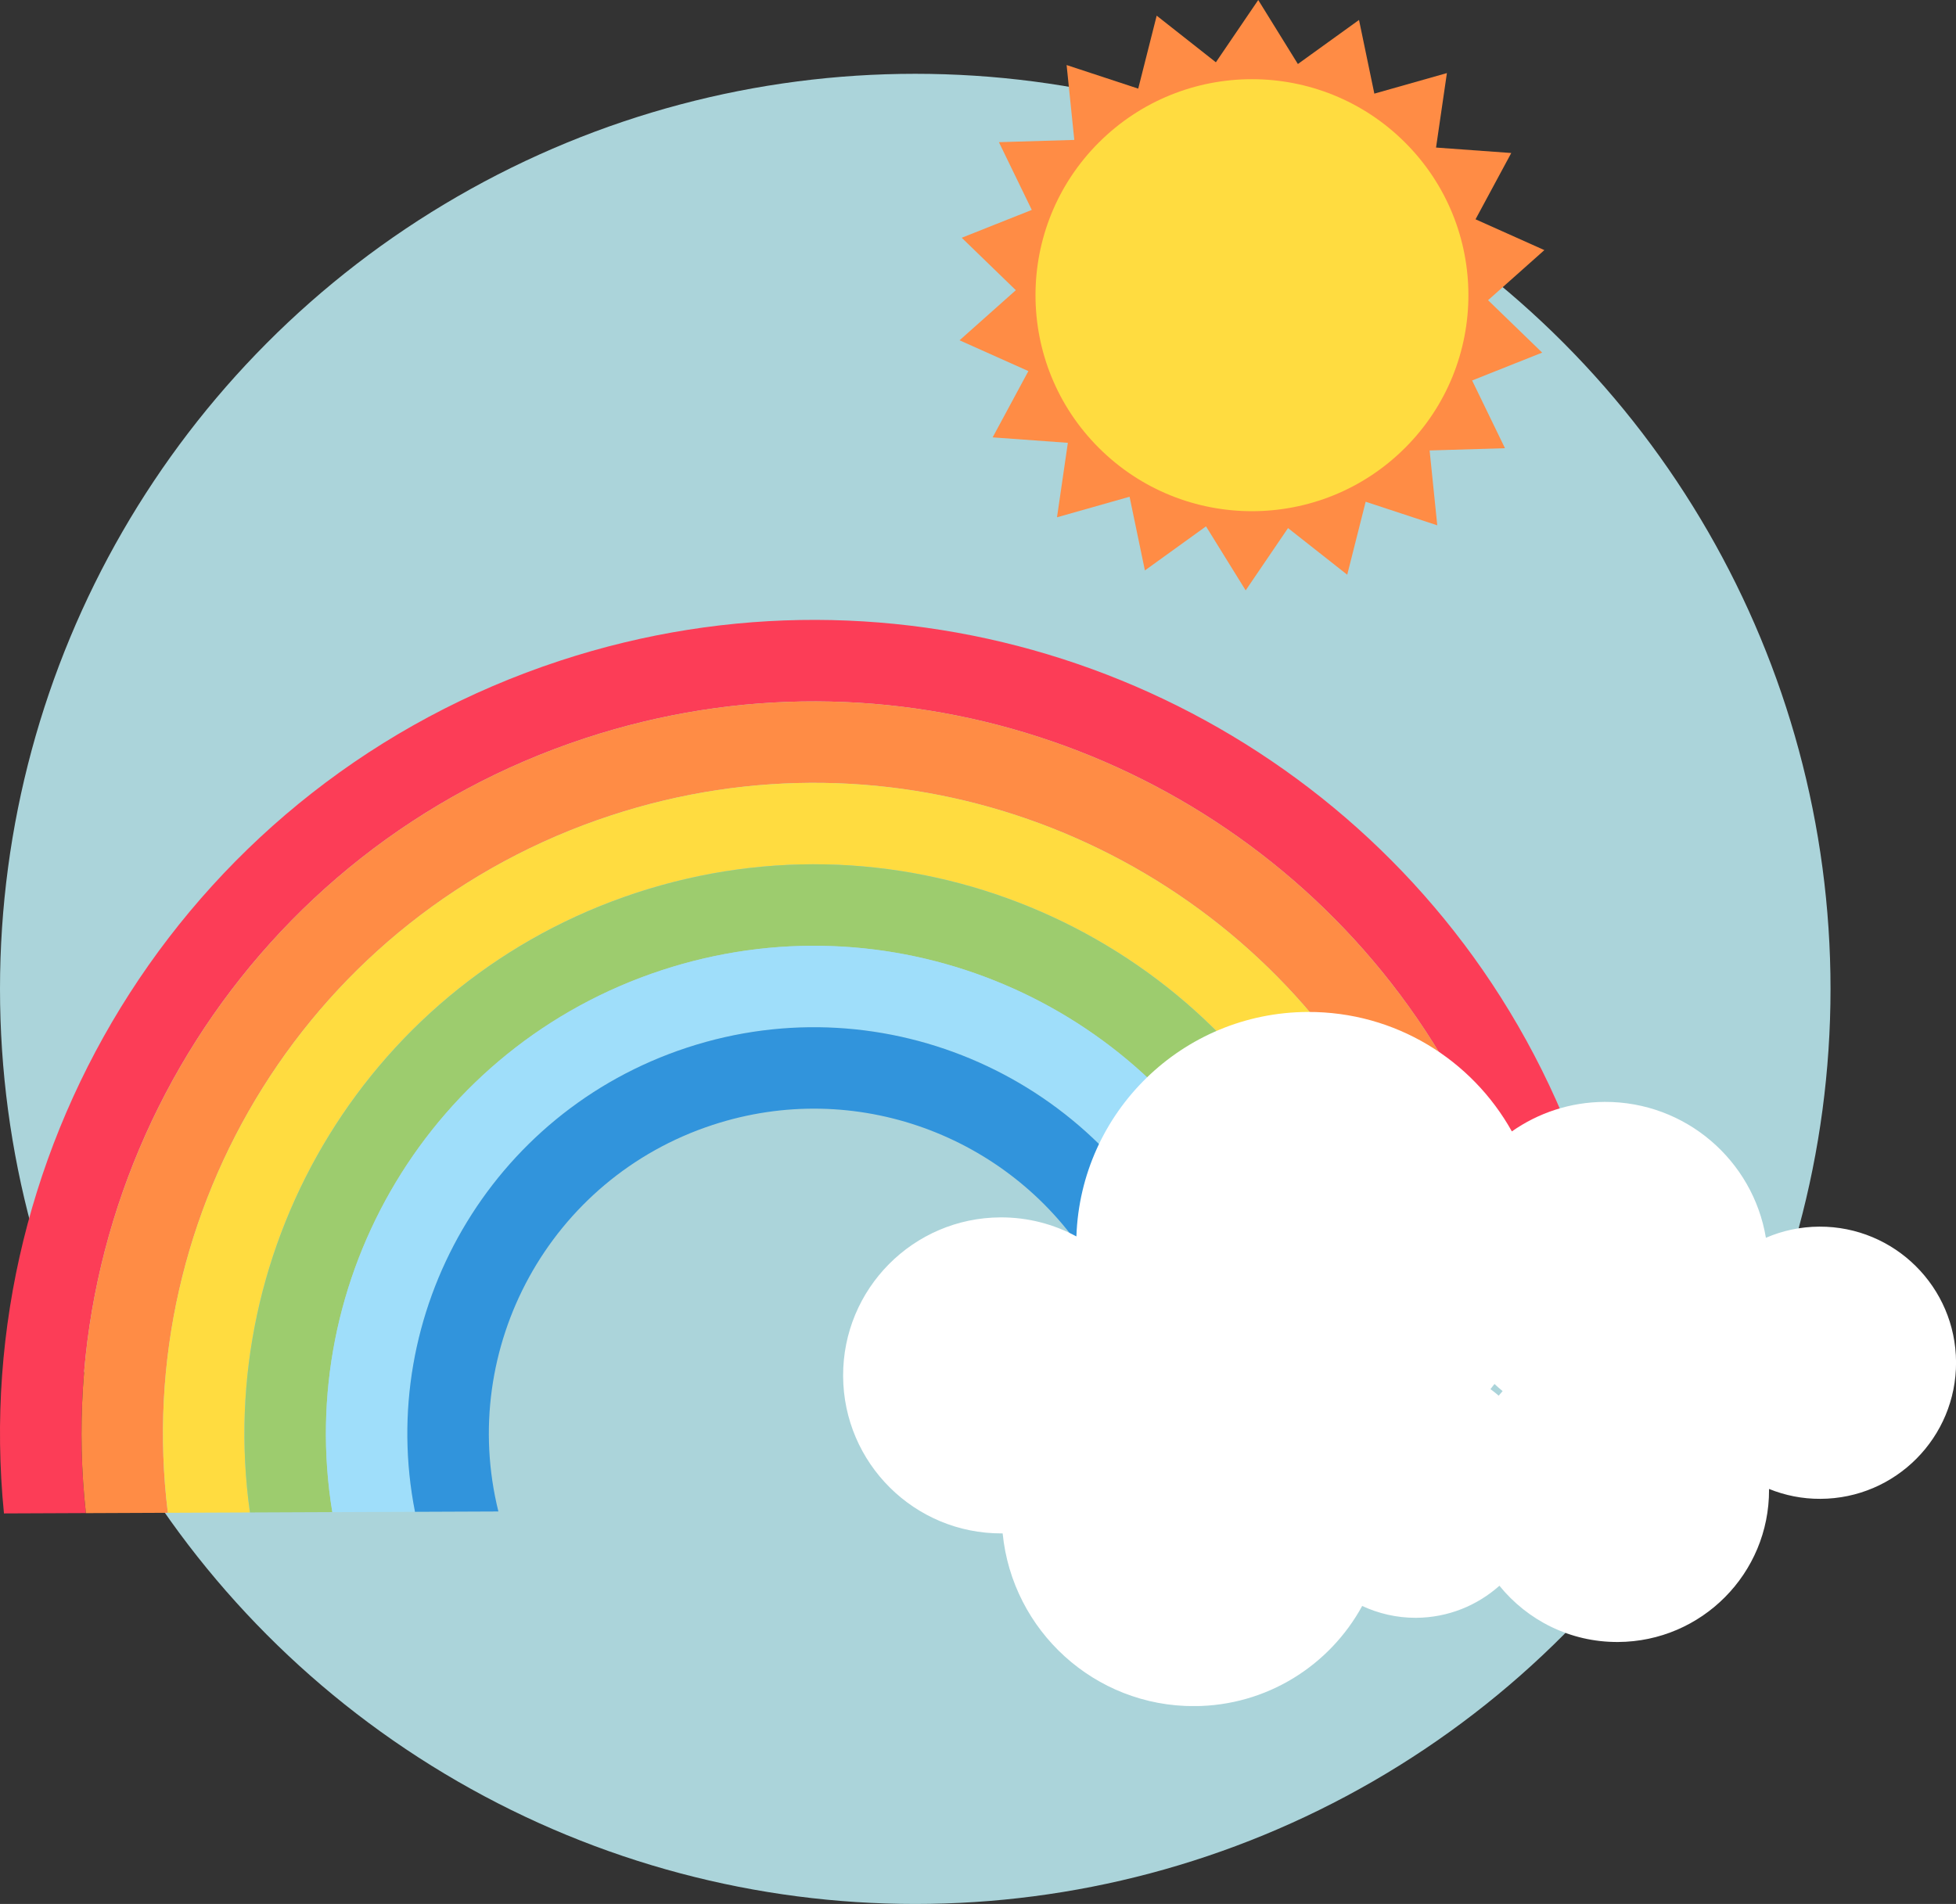 <svg width="265" height="258" viewBox="0 0 265 258" fill="none" xmlns="http://www.w3.org/2000/svg">
<rect x="0" y="0" width="265" height="258" fill="#333333" stroke="none"/>
<circle cx="124" cy="134" r="124" fill="#ABD4DA"/>
<g clip-path="url(#clip0_381_12)">
<path d="M198.3 127.878C170.696 91.258 121.882 74.427 75.888 89.526C25.853 105.952 -4.472 154.766 0.537 205.079L11.636 205.033C6.601 159.39 33.96 114.908 79.331 100.015C120.807 86.401 164.831 101.633 189.643 134.731C195.965 143.163 201.047 152.756 204.517 163.324L214.998 159.881C211.111 148.039 205.406 137.305 198.3 127.871V127.878Z" fill="#FC3D57"/>
<path d="M189.643 134.731C164.832 101.633 120.808 86.401 79.331 100.015C33.96 114.908 6.601 159.39 11.636 205.04L22.742 204.993C17.674 164.027 42.067 123.858 82.774 110.497C121.033 97.938 161.733 113.004 183.248 144.769C187.746 151.403 191.401 158.773 194.028 166.767L204.517 163.318C201.047 152.749 195.965 143.156 189.643 134.724V134.731Z" fill="#FF8C45"/>
<path d="M183.248 144.769C161.733 113.004 121.033 97.938 82.774 110.497C42.067 123.858 17.673 164.021 22.742 204.993L33.861 204.947C28.746 168.658 50.174 132.807 86.21 120.979C122.512 109.064 161.322 125.576 178.511 158.315C180.488 162.07 182.173 166.044 183.546 170.21L194.028 166.774C191.401 158.78 187.746 151.409 183.248 144.775V144.769Z" fill="#FFDC40"/>
<path d="M178.511 158.315C161.315 125.569 122.512 109.064 86.21 120.979C50.174 132.814 28.746 168.658 33.861 204.947L45.019 204.9C39.831 173.302 58.274 141.763 89.647 131.467C120.297 121.403 153.036 134.99 168.082 162.23C170.059 165.812 171.738 169.62 173.058 173.653L183.546 170.204C182.18 166.038 180.495 162.07 178.511 158.309V158.315Z" fill="#9DCC6E"/>
<path d="M168.089 162.236C153.042 134.996 120.31 121.41 89.653 131.474C58.274 141.777 39.831 173.309 45.026 204.907L56.231 204.86C50.923 177.966 66.388 150.719 93.097 141.956C120.104 133.086 149.055 146.268 160.459 171.63C161.256 173.395 161.965 175.219 162.582 177.097L173.064 173.653C171.744 169.627 170.072 165.812 168.089 162.23V162.236Z" fill="#9FDEFA"/>
<path d="M160.453 171.63C149.049 146.268 120.098 133.086 93.09 141.956C66.381 150.726 50.917 177.972 56.224 204.86L67.522 204.814C62.029 182.649 74.488 159.675 96.54 152.438C115.931 146.069 136.583 153.917 147.191 170.277C149.215 173.395 150.873 176.831 152.094 180.533L162.583 177.09C161.966 175.213 161.256 173.388 160.46 171.623L160.453 171.63Z" fill="#3194DC"/>
<path d="M246.484 166.217C243.91 166.23 241.469 166.767 239.246 167.729C237.502 157.247 228.373 149.273 217.4 149.313C212.723 149.333 208.391 150.812 204.828 153.313C199.428 143.621 189.059 137.08 177.177 137.126C160.187 137.192 146.402 150.706 145.831 167.543C142.773 165.885 139.277 164.95 135.555 164.963C123.733 165.009 114.18 174.635 114.226 186.457C114.273 198.279 123.899 207.832 135.721 207.786C135.761 207.786 135.8 207.786 135.84 207.786C137.147 220.968 148.292 231.244 161.813 231.191C171.631 231.151 180.156 225.672 184.548 217.618C186.764 218.646 189.225 219.23 191.826 219.223C196.178 219.203 200.131 217.558 203.143 214.878C206.931 219.548 212.71 222.527 219.191 222.501C230.549 222.454 239.711 213.213 239.671 201.862C239.671 201.829 239.671 201.795 239.671 201.762C241.82 202.631 244.169 203.116 246.637 203.102C256.82 203.063 265.046 194.77 265.007 184.587C264.967 174.403 256.674 166.177 246.491 166.217H246.484ZM203.044 189.124C202.686 188.812 202.314 188.514 201.929 188.235C202.115 188.003 202.294 187.771 202.473 187.539C202.832 187.87 203.196 188.195 203.575 188.501C203.395 188.706 203.216 188.912 203.044 189.124Z" fill="white"/>
</g>
<g clip-path="url(#clip1_381_12)">
<path d="M203.896 60.735L193.685 61.041L194.723 71.186L185.021 67.99L182.523 77.878L174.503 71.56L168.764 80L163.391 71.326L155.111 77.297L153.034 67.312L143.203 70.097L144.674 60.005L134.484 59.267L139.325 50.284L130 46.112L137.625 39.324L130.295 32.218L139.787 28.444L135.332 19.265L145.546 18.959L144.505 8.814L154.207 12.01L156.708 2.122L164.728 8.44L170.467 7.62939e-06L175.837 8.674L184.12 2.703L186.197 12.688L196.028 9.903L194.556 19.995L204.747 20.733L199.906 29.716L209.231 33.891L201.603 40.679L208.935 47.782L199.444 51.556L203.896 60.735Z" fill="#FF8C45"/>
<path d="M190.351 60.697C201.804 49.267 201.804 30.734 190.351 19.304C178.899 7.873 160.331 7.873 148.879 19.304C137.427 30.734 137.427 49.267 148.879 60.697C160.331 72.128 178.899 72.128 190.351 60.697Z" fill="#FFDC40"/>
</g>
<defs>
<clipPath id="clip0_381_12">
<rect width="265" height="147.178" fill="white" transform="translate(0 84)"/>
</clipPath>
<clipPath id="clip1_381_12">
<rect width="79.231" height="80" fill="white" transform="translate(130 7.62939e-06)"/>
</clipPath>
</defs>
</svg>
